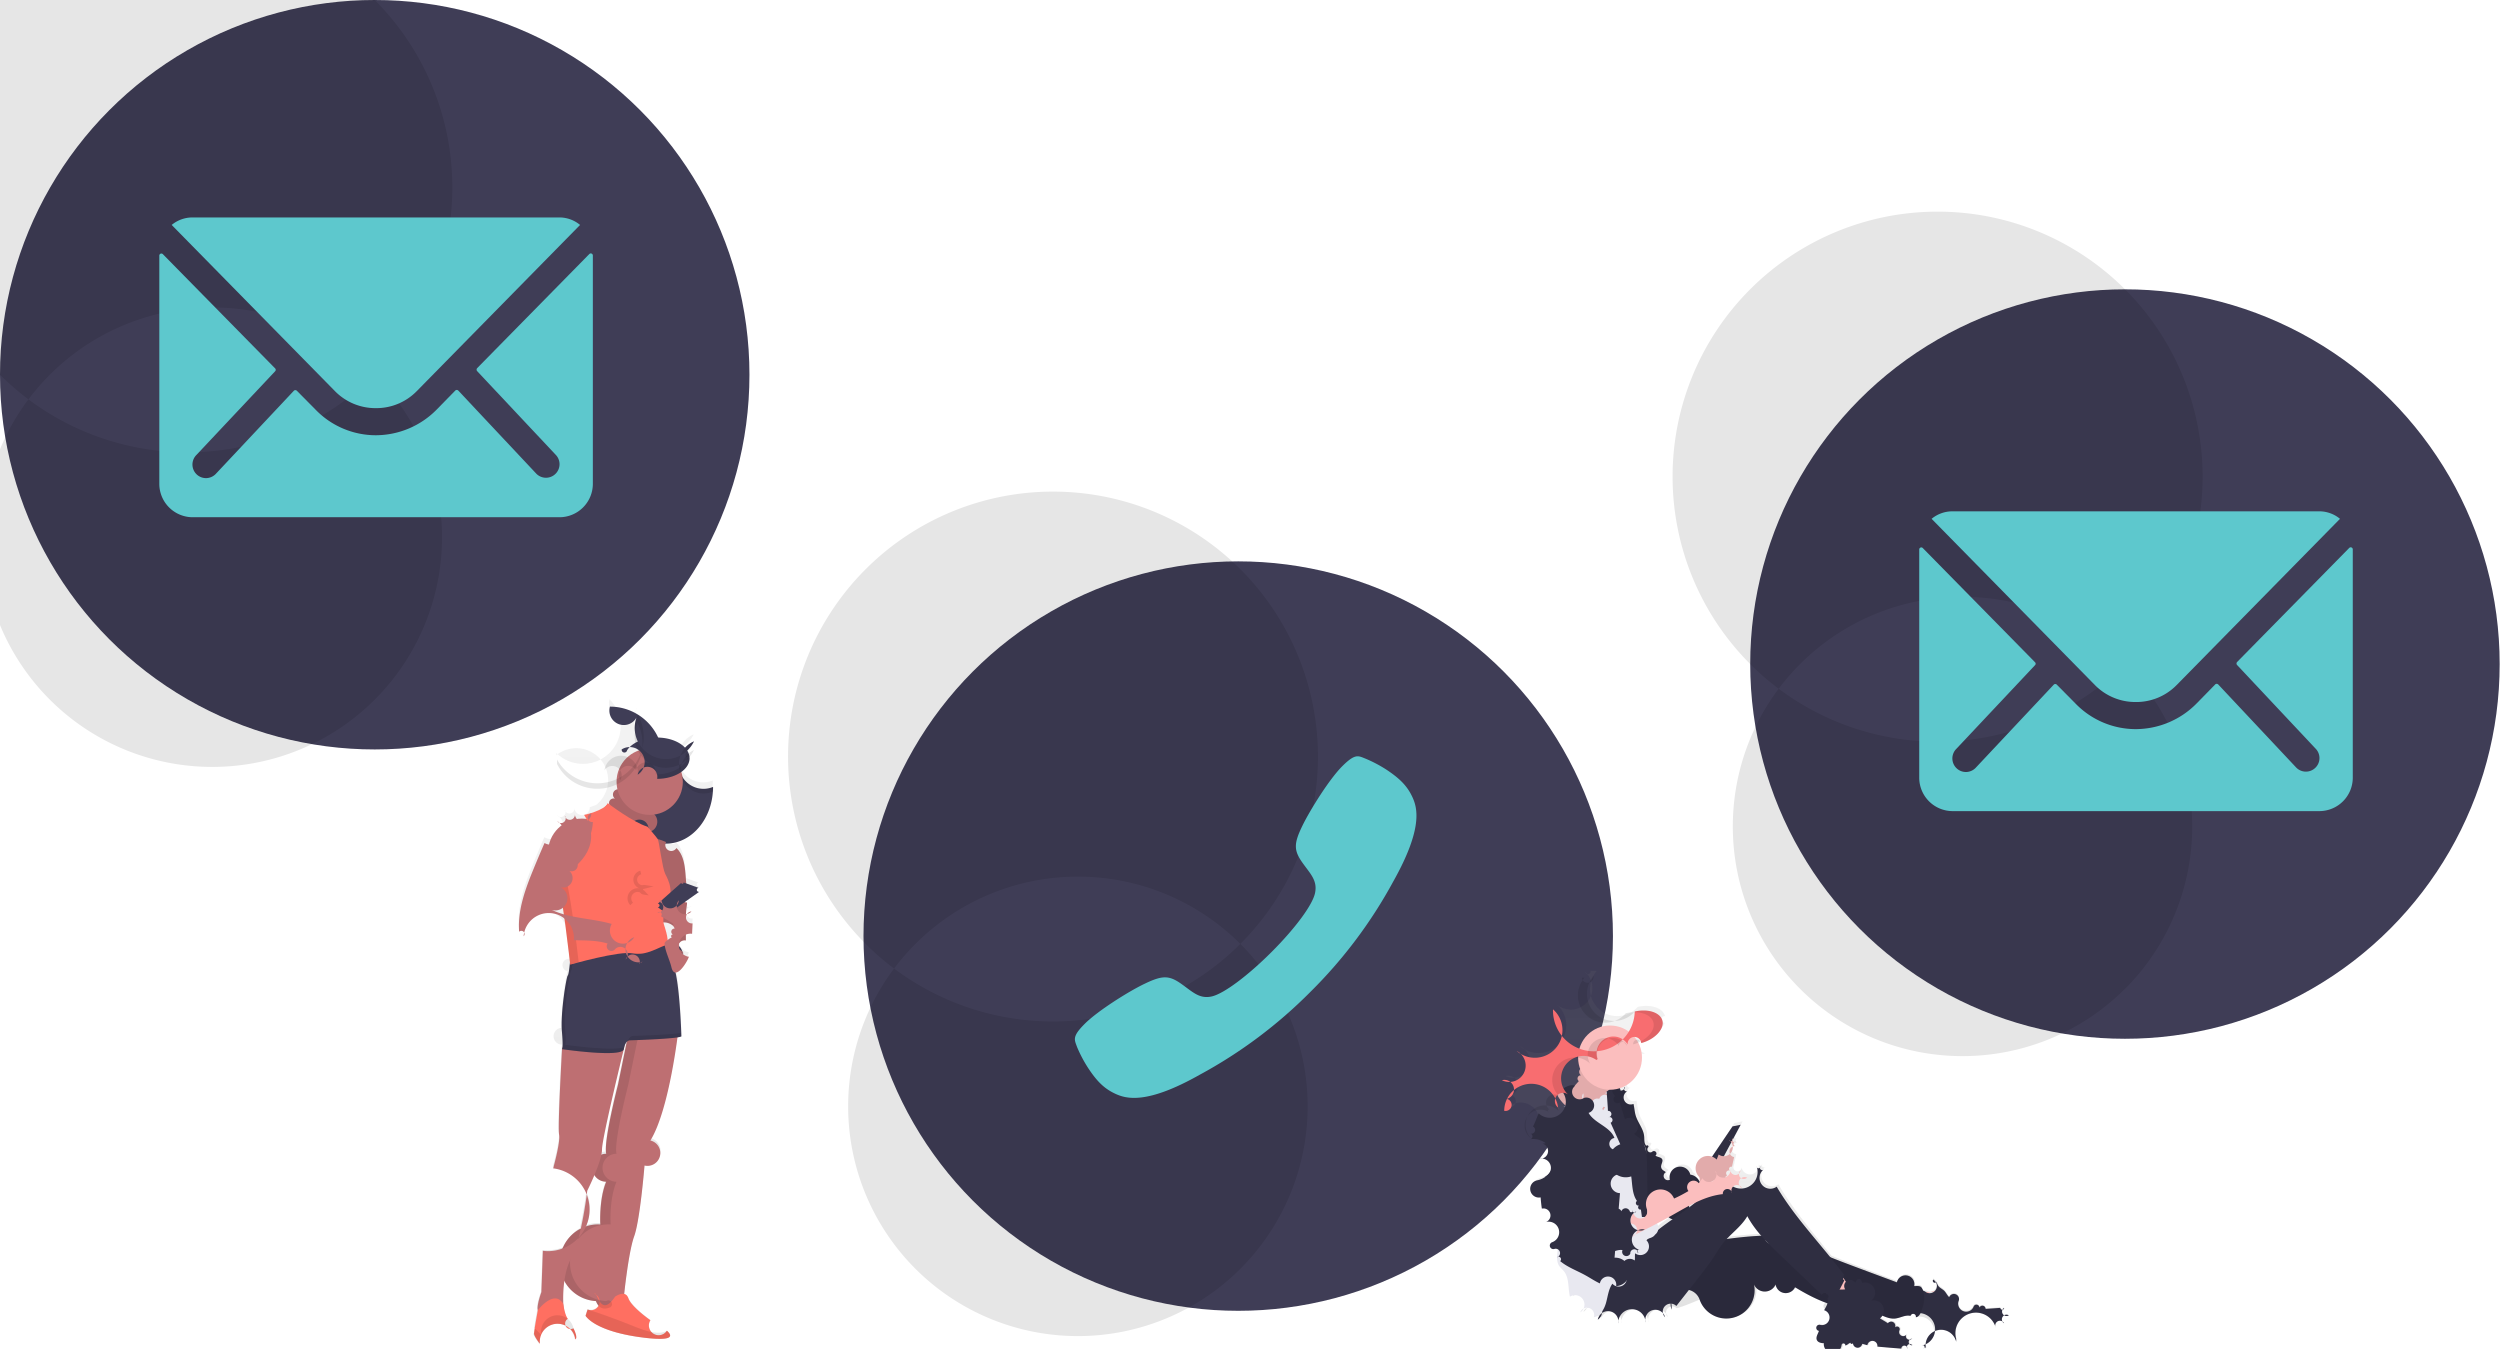 <?xml version="1.0" encoding="UTF-8" standalone="no"?>
<svg
   xmlns:dc="http://purl.org/dc/elements/1.1/"
   xmlns:cc="http://creativecommons.org/ns#"
   xmlns:rdf="http://www.w3.org/1999/02/22-rdf-syntax-ns#"
   xmlns:svg="http://www.w3.org/2000/svg"
   xmlns="http://www.w3.org/2000/svg"
   xmlns:xlink="http://www.w3.org/1999/xlink"
   xmlns:sodipodi="http://sodipodi.sourceforge.net/DTD/sodipodi-0.dtd"
   xmlns:inkscape="http://www.inkscape.org/namespaces/inkscape"
   id="ae37f038-3a9e-4b82-ad68-fc94ba16af2a"
   data-name="Layer 1"
   width="666.89"
   height="359.843"
   viewBox="0 0 666.89 359.843"
   version="1.1"
   sodipodi:docname="contact-us.svg"
   inkscape:version="1.0 (9f2f71dc58, 2020-08-02)">
  <sodipodi:namedview
     pagecolor="#ffffff"
     bordercolor="#666666"
     borderopacity="1"
     objecttolerance="10"
     gridtolerance="10"
     guidetolerance="10"
     inkscape:pageopacity="0"
     inkscape:pageshadow="2"
     inkscape:window-width="1920"
     inkscape:window-height="1018"
     id="namedview1808"
     showgrid="false"
     inkscape:zoom="1.1468978"
     inkscape:cx="289.2803"
     inkscape:cy="70.205269"
     inkscape:window-x="1920"
     inkscape:window-y="27"
     inkscape:window-maximized="1"
     inkscape:current-layer="ae37f038-3a9e-4b82-ad68-fc94ba16af2a"
     fit-margin-top="0"
     fit-margin-left="0"
     fit-margin-right="0"
     fit-margin-bottom="0" />
  <defs
     id="defs1471">
    <linearGradient
       id="eb6c86d6-45fa-49e0-9a60-1b0612516196"
       x1="819.07"
       y1="732.58"
       x2="819.07"
       y2="560.46"
       gradientUnits="userSpaceOnUse">
      <stop
         offset="0"
         stop-color="gray"
         stop-opacity="0.25"
         id="stop1358" />
      <stop
         offset="0.54"
         stop-color="gray"
         stop-opacity="0.12"
         id="stop1360" />
      <stop
         offset="1"
         stop-color="gray"
         stop-opacity="0.1"
         id="stop1362" />
    </linearGradient>
    <pattern
       id="ad310e25-2b04-44c8-bb7b-982389166780"
       data-name="New Pattern 3"
       width="36.88"
       height="49.48"
       patternUnits="userSpaceOnUse"
       viewBox="0 0 36.88 49.48">
      <rect
         width="36.88"
         height="49.48"
         fill="none"
         id="rect1365" />
      <path
         d="M4.33,13.19c4.5,0,4.51-7,0-7s-4.52,7,0,7Z"
         id="path1367" />
      <path
         d="M4.51,17.16c4.51,0,4.52-7,0-7s-4.51,7,0,7Z"
         id="path1369" />
      <path
         d="M4.51,20.94c4.51,0,4.52-7,0-7s-4.51,7,0,7Z"
         id="path1371" />
      <path
         d="M3.38,24.72c4.51,0,4.51-7,0-7s-4.51,7,0,7Z"
         id="path1373" />
      <path
         d="M1.09,28.29l.2.38a3.52,3.52,0,0,0,4.78,1.25,3.58,3.58,0,0,0,1.26-4.79l-.19-.37A3.52,3.52,0,0,0,2.35,23.5a3.59,3.59,0,0,0-1.26,4.79Z"
         id="path1375" />
      <path
         d="M1.49,30.1l.18.57a3.73,3.73,0,0,0,1.61,2.09,3.59,3.59,0,0,0,2.7.35A3.54,3.54,0,0,0,8.42,28.8l-.18-.56a3.68,3.68,0,0,0-1.61-2.1,3.61,3.61,0,0,0-2.69-.35A3.56,3.56,0,0,0,1.49,30.1Z"
         id="path1377" />
      <path
         d="M1.58,33.88v.38a3.54,3.54,0,0,0,3.5,3.5,3.56,3.56,0,0,0,3.5-3.5v-.38a3.54,3.54,0,0,0-3.5-3.5,3.57,3.57,0,0,0-3.5,3.5Z"
         id="path1379" />
      <path
         d="M4.89,42.3c4.51,0,4.51-7,0-7s-4.51,7,0,7Z"
         id="path1381" />
      <path
         d="M1.77,42v.19a3.54,3.54,0,0,0,3.5,3.5,3.56,3.56,0,0,0,3.5-3.5V42a3.54,3.54,0,0,0-3.5-3.5A3.56,3.56,0,0,0,1.77,42Z"
         id="path1383" />
      <path
         d="M6,49.29c4.5,0,4.51-7,0-7s-4.52,7,0,7Z"
         id="path1385" />
      <path
         d="M10,14.14c4.5,0,4.51-7,0-7s-4.52,7,0,7Z"
         id="path1387" />
      <path
         d="M6.59,20.94c4.51,0,4.52-7,0-7s-4.51,7,0,7Z"
         id="path1389" />
      <path
         d="M8.48,27c4.51,0,4.51-7,0-7s-4.51,7,0,7Z"
         id="path1391" />
      <path
         d="M8.48,29.26c4.51,0,4.51-7,0-7s-4.51,7,0,7Z"
         id="path1393" />
      <path
         d="M14.91,33.79c4.5,0,4.51-7,0-7s-4.51,7,0,7Z"
         id="path1395" />
      <path
         d="M9.81,38.52c4.5,0,4.51-7,0-7s-4.52,7,0,7Z"
         id="path1397" />
      <path
         d="M10.56,45.13c4.51,0,4.51-7,0-7s-4.51,7,0,7Z"
         id="path1399" />
      <path
         d="M10.56,49.48c4.51,0,4.51-7,0-7s-4.51,7,0,7Z"
         id="path1401" />
      <path
         d="M12.83,18.12c2.57,0,2.58-4,0-4s-2.58,4,0,4Z"
         id="path1403" />
      <path
         d="M13,20.39c2.57,0,2.58-4,0-4s-2.58,4,0,4Z"
         id="path1405" />
      <path
         d="M13.1,21v.19a2,2,0,0,0,4,0V21a2,2,0,0,0-4,0Z"
         id="path1407" />
      <path
         d="M15.1,25.87c2.57,0,2.58-4,0-4s-2.58,4,0,4Z"
         id="path1409" />
      <path
         d="M16.61,11.07a1,1,0,0,0,0-2,1,1,0,0,0,0,2Z"
         id="path1411" />
      <path
         d="M21.71,16.55a1,1,0,0,0,0-2,1,1,0,0,0,0,2Z"
         id="path1413" />
      <path
         d="M16.85,8.94V8.56a1,1,0,0,0-2,0v.38a1,1,0,0,0,2,0Z"
         id="path1415" />
      <path
         d="M16.48,4.78V4.59a1,1,0,0,0-2,0v.19a1,1,0,0,0,2,0Z"
         id="path1417" />
      <path
         d="M15.48,2a1,1,0,0,0,0-2,1,1,0,0,0,0,2Z"
         id="path1419" />
      <path
         d="M10.56,2a1,1,0,0,0,0-2,1,1,0,0,0,0,2Z"
         id="path1421" />
      <path
         d="M10.37,4.65a1,1,0,0,0,0-2,1,1,0,0,0,0,2Z"
         id="path1423" />
      <path
         d="M7.35,6.16a1,1,0,0,0,0-2,1,1,0,0,0,0,2Z"
         id="path1425" />
      <path
         d="M11.88,7.1h.38a1,1,0,0,0,0-2h-.38a1,1,0,0,0,0,2Z"
         id="path1427" />
      <path
         d="M13.28,11l.57,1.32a1,1,0,0,0,1.37.36,1,1,0,0,0,.36-1.37L15,10a1,1,0,0,0-1.37-.36A1,1,0,0,0,13.28,11Z"
         id="path1429" />
      <path
         d="M18.44,19.33v.19a1,1,0,0,0,2,0v-.19a1,1,0,0,0-2,0Z"
         id="path1431" />
      <path
         d="M20.68,24.93l.19.38c.57,1.15,2.3.14,1.72-1l-.19-.38c-.57-1.15-2.3-.14-1.72,1Z"
         id="path1433" />
      <path
         d="M22.13,29.38a2.48,2.48,0,0,0-.84,1.86,1,1,0,0,0,2,0,.56.56,0,0,1,.25-.44,1,1,0,0,0,0-1.42,1,1,0,0,0-1.41,0Z"
         id="path1435" />
      <path
         d="M20.32,33.41l-.54,1.71c-.38,1.23,1.55,1.76,1.93.53l.54-1.71c.38-1.23-1.55-1.76-1.93-.53Z"
         id="path1437" />
      <path
         d="M19.44,37h-.19a1,1,0,0,0,0,2h.19a1,1,0,0,0,0-2Z"
         id="path1439" />
      <path
         d="M17.64,41.5l-.19.38c-.58,1.15,1.15,2.16,1.72,1l.19-.38c.58-1.15-1.15-2.16-1.72-1Z"
         id="path1441" />
      <path
         d="M15.8,47.87v.56a1,1,0,0,0,2,0v-.56a1,1,0,0,0-2,0Z"
         id="path1443" />
      <path
         d="M14.34,49.43a1,1,0,0,0,0-2,1,1,0,0,0,0,2Z"
         id="path1445" />
      <path
         d="M14.34,41.31a1,1,0,0,0,0-2,1,1,0,0,0,0,2Z"
         id="path1447" />
      <path
         d="M17.13,36.47a2,2,0,0,0,1-1.64,1,1,0,0,0-2,0c0-.13.19-.2,0-.08-1.15.58-.14,2.3,1,1.72Z"
         id="path1449" />
      <path
         d="M17.37,31.29a1,1,0,0,0,0-2,1,1,0,0,0,0,2Z"
         id="path1451" />
      <path
         d="M18.12,28.46a1,1,0,0,0,0-2,1,1,0,0,0,0,2Z"
         id="path1453" />
      <path
         d="M19,24.94l.19-.38c.58-1.15-1.15-2.16-1.72-1l-.19.38c-.58,1.15,1.15,2.16,1.72,1Z"
         id="path1455" />
      <path
         d="M17.93,16a1,1,0,0,0,0-2,1,1,0,0,0,0,2Z"
         id="path1457" />
      <path
         d="M24.64,16.05l.57.94a1,1,0,0,0,1.72-1L26.37,15a1,1,0,0,0-1.73,1Z"
         id="path1459" />
      <path
         d="M34.88,29.72v.19a1,1,0,0,0,2,0v-.19a1,1,0,0,0-2,0Z"
         id="path1461" />
      <path
         d="M24,39.23a1,1,0,0,0,0-2,1,1,0,0,0,0,2Z"
         id="path1463" />
      <path
         d="M22.85,29a1,1,0,0,0,0-2,1,1,0,0,0,0,2Z"
         id="path1465" />
      <path
         d="M18.24,21.9l.57-.56c.93-.89-.48-2.3-1.41-1.41l-.58.56c-.93.89.49,2.3,1.42,1.41Z"
         id="path1467" />
    </pattern>
    <linearGradient
       id="a964f849-fa65-4178-8cc4-fb8fb10b3617"
       x1="462.91"
       y1="660.68"
       x2="462.91"
       y2="559.69"
       xlink:href="#eb6c86d6-45fa-49e0-9a60-1b0612516196"
       gradientTransform="matrix(-1,0,0,1,931.69,-300.85)" />
    <linearGradient
       inkscape:collect="always"
       xlink:href="#eb6c86d6-45fa-49e0-9a60-1b0612516196"
       id="linearGradient1830"
       gradientUnits="userSpaceOnUse"
       x1="819.07"
       y1="732.58"
       x2="819.07"
       y2="560.46"
       gradientTransform="matrix(-1,0,0,1,983.34,-373.924)" />
  </defs>
  <title
     id="title1473">contact us</title>
  <circle
     cx="-99.96"
     cy="99.96"
     r="99.96"
     fill="#3f3d56"
     id="circle1633"
     transform="scale(-1,1)" />
  <path
     d="M 99.96,0.01 A -100,100 0 1 1 0.01,99.96 -100,100 0 0 1 99.96,0.01 Z m 0,186.62 a -86.67,86.67 0 1 0 -86.67,-86.67 -86.67,86.67 0 0 0 86.67,86.67 z"
     opacity="0.1"
     id="path1637" />
  <circle
     cx="-330.303"
     cy="249.706"
     r="99.96"
     fill="#3f3d56"
     id="circle1639"
     transform="scale(-1,1)" />
  <path
     d="m 330.87,151.84 a -100,100 0 1 1 -99.95,99.95 -100,100 0 0 1 99.95,-99.95 z m 0,186.62 a -86.67,86.67 0 1 0 -86.67,-86.67 -86.67,86.67 0 0 0 86.67,86.67 z"
     opacity="0.1"
     id="path1645" />
  <circle
     cx="-566.84"
     cy="177.14"
     r="99.96"
     fill="#3f3d56"
     id="circle1647"
     transform="scale(-1,1)" />
  <path
     d="m 566.84,77.15 a -100,100 0 1 1 -99.95,100 -100,100 0 0 1 99.95,-100 z m 0,186.62 a -86.67,86.67 0 1 0 -86.67,-86.62 -86.67,86.67 0 0 0 86.67,86.66 z"
     opacity="0.1"
     id="path1651" />
  <path
     d="m 142.41,229.956 q 1.36,-3.32 2.79,-6.62 a -19.65,19.65 0 0 1 3.41,-5.89 -6.24,6.24 0 0 1 2,-1.5 -8.53,8.53 0 0 1 2.61,-0.52 -20.83,20.83 0 0 1 4.1,-0.11 c 0.53,-0.16 1.13,-0.37 1.72,-0.61 a -14.28,14.28 0 0 1 -10.64,-13.25 c 0,-0.2 0,-0.41 0,-0.61 a -14.25,14.25 0 0 1 14.19,-14.31 -14,14 0 0 1 7.45,2.13 -13.37,13.37 0 0 1 15,7.23 -16.53,16.53 0 0 1 5.1,12.3 c 0,0.21 0,0.43 0,0.63 -0.26,7.77 -5.28,14 -11.62,14.63 a -6.66,6.66 0 0 1 1.84,1.23 c 1.94,1.87 2.26,4.84 2.47,7.54 l 0.15,2 3.36,1.2 a -0.62,0.62 0 0 1 0.15,1.09 l -3.21,2.29 c 0,0.19 0,0.38 0,0.57 0,0.19 0,0.43 -0.06,0.65 a -4.59,4.59 0 0 1 1.24,1.77 -8.18,8.18 0 0 1 0.29,3.24 l -0.12,2.79 a -21.91,21.91 0 0 1 -0.85,6.21 c -0.42,1.24 -2.24,4.23 -3.55,4.25 1.21,5.5 1.53,17.1 1.53,17.1 0.15,0.15 -0.27,0.29 -1,0.41 -0.72,5.52 -3.07,21 -7.24,27.81 a -58.64,58.64 0 0 0 -1.57,6.76 c 0,0 -1.19,14.71 -2.76,19.08 -1.34,3.72 -2.4,12.9 -2.69,15.56 a -1.53,1.53 0 0 1 1.11,1.14 c 0.79,2.38 5.91,6 5.91,6 a -24.76,24.76 0 0 1 4.42,2.83 c 1.61,1.45 1.55,2.76 -5.6,1.94 -13.8,-1.59 -16.16,-6 -16.16,-6 0,0 0.22,-0.74 0.55,-1.7 a -18.46,18.46 0 0 1 1.81,-4.27 c 0.2,-0.19 0.4,0.13 0.64,0.63 a -85.63,85.63 0 0 0 0.94,-19.31 c 0,0 -0.39,-6.76 1.58,-11.53 a -21.83,21.83 0 0 0 0,-7.55 c -0.79,-3.18 3.15,-18.69 3.15,-18.69 l 2.26,-11.42 a -3.28,3.28 0 0 0 -0.63,1.33 l -0.06,0.23 -0.06,0.33 a -0.62,0.62 0 0 1 -0.16,0.31 c -1.54,6.4 -5.76,24.13 -5.76,26.73 0,3.18 -3.94,11.13 -3.94,11.13 0,0 -1.57,13.12 -4.33,18.28 -2.1,3.93 -2.15,9.69 -2.05,12.23 v 0 c 0,0 0.47,3.27 1.26,4.06 a -9.66,9.66 0 0 1 1.49,2.59 l 0.09,0.19 c 0,0 1.18,2.39 0.39,2.79 a -19.37,19.37 0 0 1 -9.46,1.19 c 0,0 -1.58,-2 -1.58,-2.78 a -12.52,12.52 0 0 1 0.18,-1.42 c 0.29,-1.88 0.83,-4.84 0.84,-4.87 -0.33,-1.28 1,-4.84 1,-4.84 l 0.4,-11.13 a -51.38,51.38 0 0 1 2.76,-22.27 c 0,0 2,-7.15 1.57,-9.14 -0.43,-1.99 0.79,-23.06 0.79,-23.06 l 0.12,-0.3 a -22.78,22.78 0 0 0 -0.12,-4.47 c -0.39,-4.77 1.18,-14.71 1.58,-15.1 a -13.1,13.1 0 0 0 0.56,-3.29 c -0.09,-0.83 -0.36,-3.26 -0.73,-6.28 a -112.91,112.91 0 0 1 -11.62,-1 -1.45,1.45 0 0 1 -1,-0.4 -1.4,1.4 0 0 1 -0.23,-0.81 c -0.46,-5.99 1.73,-11.81 4,-17.35 z m 7.93,12.61 c -0.41,-2.85 -0.85,-5.61 -1.29,-7.66 l -0.06,0.18 a -55.65,55.65 0 0 0 -1.9,6.3 -21.43,21.43 0 0 0 3.25,1.18 z"
     fill="url(#eb6c86d6-45fa-49e0-9a60-1b0612516196)"
     id="path1653"
     style="fill:url(#linearGradient1830)" />
  <path
     d="m 180.97,274.756 c 0,0 -2.36,21.23 -7.47,29.48 a -57.21,57.21 0 0 0 -1.57,6.68 c 0,0 -1.18,14.54 -2.75,18.86 -1.57,4.32 -2.75,16.12 -2.75,16.12 0,0 -5.5,6.28 -7.47,1.18 a -82.82,82.82 0 0 0 1.18,-20.44 c 0,0 -0.39,-6.68 1.57,-11.4 a -21.32,21.32 0 0 0 0,-7.46 c -0.78,-3.15 3.15,-18.47 3.15,-18.47 l 3.14,-15.33 z"
     fill="#be6f72"
     id="path1655" />
  <path
     d="m 156.21,351.006 c 0,0 2.36,4.32 16.11,5.89 7.14,0.81 7.19,-0.48 5.58,-1.92 a -24.9,24.9 0 0 0 -4.4,-2.8 c 0,0 -5.11,-3.53 -5.89,-5.89 -0.78,-2.36 -3.54,-0.39 -3.54,-0.39 -3.93,5.89 -4.72,-1.58 -5.5,-0.79 a -17.73,17.73 0 0 0 -1.81,4.21 c -0.33,0.95 -0.55,1.69 -0.55,1.69 z"
     fill="#ff6f61"
     id="path1657" />
  <path
     d="m 156.21,351.006 c 0,0 2.36,4.32 16.11,5.89 7.14,0.81 7.19,-0.48 5.58,-1.92 -1.12,0.71 -3.38,1 -7.93,-0.83 -6.55,-2.68 -11.3,-4.23 -13.21,-4.83 -0.33,0.95 -0.55,1.69 -0.55,1.69 z"
     opacity="0.1"
     id="path1659" />
  <path
     d="m 160.14,326.636 c 0,0 -0.39,-6.68 1.57,-11.4 a -21.32,21.32 0 0 0 0,-7.46 c -0.78,-3.15 3.15,-18.47 3.15,-18.47 l 3.14,-15.33 2.72,0.16 -3.11,15.17 c 0,0 -3.93,15.32 -3.15,18.47 a -21.32,21.32 0 0 1 0,7.46 c -2,4.72 -1.57,11.4 -1.57,11.4 a -82.82,82.82 0 0 1 -1.18,20.44 -3.44,3.44 0 0 0 1.14,1.62 c -1.46,0.66 -3,0.63 -3.89,-1.62 a -82.82,82.82 0 0 0 1.18,-20.44 z"
     opacity="0.1"
     id="path1661" />
  <path
     d="m 162.7,188.496 a -14,14 0 0 1 7.42,2.11 -13.35,13.35 0 0 1 15,7.15 -16.28,16.28 0 0 1 5.09,12.16 c 0,8.36 -5.63,15.13 -12.57,15.13 -5,0 -9.38,-3.56 -11.39,-8.71 a -13.8,13.8 0 0 1 -3.54,0.46 -14.15,14.15 0 0 1 0,-28.3 z"
     fill="#3f3d56"
     id="path1663" />
  <path
     d="m 151.1,276.726 -1.18,3.14 c 0,0 -1.18,20.83 -0.78,22.8 0.4,1.97 -1.58,9 -1.58,9 a -50.31,50.31 0 0 0 -2.75,22 l -0.39,11 c 0,0 -1.57,4.32 -0.79,5.11 0.78,0.79 6.71,-0.7 6.71,-0.7 0,0 -0.79,-8.25 2,-13.36 2.79,-5.11 4.32,-18.08 4.32,-18.08 0,0 3.93,-7.86 3.93,-11 0,-3.14 6.29,-28.69 6.29,-28.69 z"
     fill="#be6f72"
     id="path1665" />
  <path
     d="m 181.76,276.336 c 0,0 -0.4,-14.15 -2,-18.47 a -29.33,29.33 0 0 1 -1.75,-6.27 c 0,0 -23.79,4.3 -25.76,2.73 0,0 -0.39,5.5 -0.79,5.89 -0.4,0.39 -2,10.22 -1.57,14.94 0.43,4.72 0,4.71 0,4.71 0,0 16.12,2.36 16.51,0 0.39,-2.36 1.57,-2.35 1.57,-2.35 0,0 14.57,-0.44 13.79,-1.18 z"
     fill="#3f3d56"
     id="path1667" />
  <g
     opacity="0.1"
     id="g1677"
     transform="matrix(-1,0,0,1,931.34,-211.294)">
    <path
       d="m 814.55,650.26 c 0,0 -9.94,-0.27 -12.94,-0.81 0,0.51 0,0.81 0,0.81 -0.78,0.78 13.76,1.18 13.76,1.18 a 1,1 0 0 1 0.54,0.22 c -0.53,-1.4 -1.36,-1.4 -1.36,-1.4 z"
       transform="translate(-52,-162.63)"
       id="path1669" />
    <path
       d="m 831.85,634.14 c -0.4,-0.39 -0.79,-5.89 -0.79,-5.89 a 1.69,1.69 0 0 1 -0.67,0.24 c 0.14,1.66 0.41,4.21 0.67,4.47 0.26,0.26 2,10.22 1.57,14.94 -0.43,4.72 0,4.71 0,4.71 0,0 -12.75,1.87 -15.84,0.62 0,0.17 0.09,0.36 0.12,0.56 0.39,2.36 16.51,0 16.51,0 0,0 -0.4,0 0,-4.71 0.4,-4.71 -1.18,-14.54 -1.57,-14.94 z"
       transform="translate(-52,-162.63)"
       id="path1671" />
    <path
       d="m 814.55,650.26 c 0,0 -9.94,-0.27 -12.94,-0.81 0,0.51 0,0.81 0,0.81 -0.78,0.78 13.76,1.18 13.76,1.18 a 1,1 0 0 1 0.54,0.22 c -0.53,-1.4 -1.36,-1.4 -1.36,-1.4 z"
       transform="translate(-52,-162.63)"
       fill="url(#ad310e25-2b04-44c8-bb7b-982389166780)"
       id="path1673" />
    <path
       d="m 831.85,634.14 c -0.4,-0.39 -0.79,-5.89 -0.79,-5.89 a 1.69,1.69 0 0 1 -0.67,0.24 c 0.14,1.66 0.41,4.21 0.67,4.47 0.26,0.26 2,10.22 1.57,14.94 -0.43,4.72 0,4.71 0,4.71 0,0 -12.75,1.87 -15.84,0.62 0,0.17 0.09,0.36 0.12,0.56 0.39,2.36 16.51,0 16.51,0 0,0 -0.4,0 0,-4.71 0.4,-4.71 -1.18,-14.54 -1.57,-14.94 z"
       transform="translate(-52,-162.63)"
       fill="url(#ad310e25-2b04-44c8-bb7b-982389166780)"
       id="path1675" />
  </g>
  <path
     d="m 164.44,213.256 a -5.21,5.21 0 0 1 -1.5,1.94 -3.36,3.36 0 0 1 -1.41,0.61 c 0.88,0.51 1.84,0.89 2.72,1.4 a -48.36,48.36 0 0 1 4,3 -8.14,8.14 0 0 0 4.59,1.78 -5.62,5.62 0 0 1 -0.64,-5.59 -5.22,5.22 0 0 0 0.7,-1.94 c 0,-1.13 -1,-2 -1.93,-2.6 -0.75,-0.51 -1.52,-1 -2.3,-1.49 -0.61,-0.38 -1.53,-1.18 -2.3,-1.15 -0.77,0.03 -0.86,0.71 -1,1.41 a -11.09,11.09 0 0 1 -0.93,2.63 z"
     fill="#be6f72"
     id="path1679" />
  <path
     d="m 164.44,213.256 a -5.21,5.21 0 0 1 -1.5,1.94 -3.36,3.36 0 0 1 -1.41,0.61 c 0.88,0.51 1.84,0.89 2.72,1.4 a -48.36,48.36 0 0 1 4,3 -8.14,8.14 0 0 0 4.59,1.78 -5.62,5.62 0 0 1 -0.64,-5.59 -5.22,5.22 0 0 0 0.7,-1.94 c 0,-1.13 -1,-2 -1.93,-2.6 -0.75,-0.51 -1.52,-1 -2.3,-1.49 -0.61,-0.38 -1.53,-1.18 -2.3,-1.15 -0.77,0.03 -0.86,0.71 -1,1.41 a -11.09,11.09 0 0 1 -0.93,2.63 z"
     opacity="0.1"
     id="path1681" />
  <circle
     cx="-155.23"
     cy="227.406"
     r="9.04"
     fill="#be6f72"
     id="circle1683"
     transform="scale(-1,1)" />
  <path
     d="m 142.46,355.716 c 0,0.79 1.57,2.75 1.57,2.75 a -19.46,19.46 0 0 0 9.43,-1.18 c 0.79,-0.39 -0.39,-2.75 -0.39,-2.75 l -0.09,-0.19 a -9.54,9.54 0 0 0 -1.49,-2.56 c -0.78,-0.78 -1.25,-4 -1.25,-4 -2.44,-4 -6.77,1.73 -6.77,1.73 0,0 -0.55,3 -0.84,4.82 -0.1,0.65 -0.17,1.18 -0.17,1.38 z"
     fill="#ff6f61"
     id="path1685" />
  <path
     d="m 142.46,355.716 c 0,0.79 1.57,2.75 1.57,2.75 a -19.46,19.46 0 0 0 9.43,-1.18 c 0.79,-0.39 -0.39,-2.75 -0.39,-2.75 l -0.09,-0.19 a -19,19 0 0 1 -8.56,1.76 l -1.79,-1.79 c -0.1,0.67 -0.17,1.2 -0.17,1.4 z"
     opacity="0.1"
     id="path1687" />
  <circle
     cx="-173.31"
     cy="208.536"
     r="8.84"
     fill="#be6f72"
     id="circle1689"
     transform="scale(-1,1)" />
  <path
     d="m 180.44,226.216 c 1.94,1.85 2.26,4.78 2.46,7.45 l 0.3,3.91 a -19.72,19.72 0 0 1 0.07,3.17 c 0,0.65 -0.16,1.31 -0.22,2 -0.06,0.69 -0.08,1.56 -0.09,2.35 v 5.78 a -6.82,6.82 0 0 1 -0.64,3.47 -2.36,2.36 0 0 1 -3,1.08 -3.42,3.42 0 0 1 -1.24,-1.92 -29.85,29.85 0 0 1 -2,-7.32 c -0.08,-0.87 -0.09,-1.74 -0.17,-2.61 -0.08,-0.87 -0.23,-1.78 -0.36,-2.66 -0.56,-3.68 -0.81,-7.4 -1.06,-11.11 -0.07,-1.1 -1.06,-5.43 0.38,-5.91 0.7,-0.23 2.15,0.49 2.82,0.73 a -7.94,7.94 0 0 1 2.75,1.59 z"
     fill="#be6f72"
     id="path1691" />
  <path
     d="m 180.44,226.216 c 1.94,1.85 2.26,4.78 2.46,7.45 l 0.3,3.91 a -19.72,19.72 0 0 1 0.07,3.17 c 0,0.65 -0.16,1.31 -0.22,2 -0.06,0.69 -0.08,1.56 -0.09,2.35 v 5.78 a -6.82,6.82 0 0 1 -0.64,3.47 -2.36,2.36 0 0 1 -3,1.08 -3.42,3.42 0 0 1 -1.24,-1.92 -29.85,29.85 0 0 1 -2,-7.32 c -0.08,-0.87 -0.09,-1.74 -0.17,-2.61 -0.08,-0.87 -0.23,-1.78 -0.36,-2.66 -0.56,-3.68 -0.81,-7.4 -1.06,-11.11 -0.07,-1.1 -1.06,-5.43 0.38,-5.91 0.7,-0.23 2.15,0.49 2.82,0.73 a -7.94,7.94 0 0 1 2.75,1.59 z"
     opacity="0.1"
     id="path1693" />
  <path
     d="m 162.11,214.236 c 0,0 6.68,5.11 10.61,6.29 0,0 2.33,2.66 2.73,3.3 0.4,0.64 1.2,7.7 2,9.28 0.8,1.58 2.75,5.11 0,8.64 0,0 -0.78,3.54 -0.39,4.72 0.39,1.18 1.82,5.5 0.52,5.7 -1.3,0.2 -5.24,2.94 -8.77,2.16 -3.53,-0.78 -16.71,3 -16.71,3 0,0 -2.18,-20.25 -3.76,-23.83 l 3.54,-1.18 c 0,0 9.82,-5.89 3.93,-14.93 0.01,0 5.53,-1.18 6.3,-3.15 z"
     fill="#ff6f61"
     id="path1695" />
  <path
     d="m 186.5,237.906 -8.12,5.75 a -0.6,0.6 0 0 1 -0.71,0 l -2.2,-1.65 a -0.62,0.62 0 0 1 0,-0.94 l 6.25,-5.55 a -0.6,0.6 0 0 1 0.61,-0.12 l 4.01,1.44 a -0.61,0.61 0 0 1 0.16,1.07 z"
     fill="#3f3d56"
     id="path1697" />
  <path
     d="m 183.77,255.226 a -21.76,21.76 0 0 0 0.85,-6.13 l 0.12,-2.77 a -8,8 0 0 0 -0.29,-3.2 -5.23,5.23 0 0 0 -3.37,-2.95 -11.64,11.64 0 0 0 -4.59,-0.33 -1.18,1.18 0 0 0 -0.59,0.16 -1.1,1.1 0 0 0 -0.32,0.54 -3.62,3.62 0 0 0 -0.18,2.89 -3,3 0 0 0 0.92,0.95 c 1.09,0.78 2.36,1.3 3.39,2.15 a -1.23,1.23 0 0 1 0.46,0.58 -1.35,1.35 0 0 1 0,0.63 -10.08,10.08 0 0 1 -0.52,1.61 -1.59,1.59 0 0 1 -0.45,0.68 c -0.19,0.16 -0.44,0.22 -0.64,0.37 -0.43,0.35 -1.33,0.81 -1.28,1.36 0.15,2 1.35,4.24 1.82,6.22 0.9,3.87 4.09,-1.07 4.67,-2.76 z"
     fill="#be6f72"
     id="path1699" />
  <g
     opacity="0.1"
     id="g1705"
     transform="matrix(-1,0,0,1,931.34,-211.294)">
    <path
       d="m 812.2,628.25 h -0.22 a 6.73,6.73 0 0 0 2.57,0 h 0.25 a 9,9 0 0 0 -2.6,0 z"
       transform="translate(-52,-162.63)"
       id="path1701" />
    <path
       d="m 832.83,606.83 c -1.41,3.17 -3.49,20.34 -3.86,23.75 1.38,0.36 2.29,0.62 2.29,0.62 0,0 2.16,-20.2 3.74,-23.78 z"
       transform="translate(-52,-162.63)"
       id="path1703" />
  </g>
  <path
     d="m 154.92,227.686 a -3,3 0 0 1 -1.29,1.95 -17.31,17.31 0 0 0 -2.29,2.32 -16.43,16.43 0 0 0 -2.27,4.55 -55.75,55.75 0 0 0 -1.89,6.22 c 5,2.32 10.68,2.21 16,3.74 a -12.77,12.77 0 0 1 6,3.55 -8.27,8.27 0 0 1 2.21,6.51 -0.85,0.85 0 0 1 -0.12,0.39 -0.84,0.84 0 0 1 -0.7,0.28 -6,6 0 0 1 -3.67,-1.26 -17.46,17.46 0 0 1 -2.81,-2.76 -4.52,4.52 0 0 0 -2,-1.48 c -2.89,-0.88 -6,-0.83 -9,-0.88 a -113.42,113.42 0 0 1 -13.41,-1.06 -1.08,1.08 0 0 1 -1.2,-1.2 c -0.44,-5.9 1.75,-11.66 4,-17.13 q 1.35,-3.29 2.78,-6.55 a -19.4,19.4 0 0 1 3.4,-5.82 -6,6 0 0 1 2,-1.48 -8.46,8.46 0 0 1 2.68,-0.5 -19,19 0 0 1 4.39,-0.08 -9.36,9.36 0 0 1 0.42,2.27 c -0.08,2.7 -1.26,5.23 -2.42,7.67 -0.15,0.37 -0.58,0.39 -0.81,0.75 z"
     fill="#be6f72"
     id="path1707" />
  <path
     d="m 170.93,232.746 a -7.33,7.33 0 0 1 1,3.82 -5.14,5.14 0 0 1 -0.25,1.56 -5.06,5.06 0 0 1 -3.19,3"
     fill="none"
     stroke="#000000"
     stroke-miterlimit="10"
     opacity="0.1"
     id="path1709" />
  <path
     d="m 165.84,199.896 a -4.59,4.59 0 0 1 1.45,0.23 c 1.31,-2 4.39,-3.38 8,-3.38 4.78,0 8.65,2.47 8.65,5.51 0,3.04 -3.87,5.5 -8.65,5.5 a -12.17,12.17 0 0 1 -5.19,-1.1 -4.71,4.71 0 1 1 -4.24,-6.76 z"
     fill="#3f3d56"
     id="path1711" />
  <path
     d="m 165.45,208.146 a -4.7,4.7 0 0 0 4.24,-2.67 -12.17,12.17 0 0 0 5.19,1.1 c 4.77,0 8.64,-2.46 8.64,-5.5 a -3.31,3.31 0 0 0 0,-0.55 -3.73,3.73 0 0 1 0.44,1.73 c 0,3 -3.87,5.5 -8.65,5.5 a -12.17,12.17 0 0 1 -5.19,-1.1 -4.71,4.71 0 0 1 -8.87,-1.17 -4.69,4.69 0 0 0 4.2,2.66 z"
     opacity="0.1"
     id="path1713" />
  <path
     d="m 185.11,200.076 a -13.35,13.35 0 0 0 -15,-7.15 -14.14,14.14 0 0 0 -21.52,10.86 c 0,-0.39 0,-0.78 0,-1.18 a -14.14,14.14 0 0 1 21.57,-12 -13.35,13.35 0 0 1 15,7.15 -16.28,16.28 0 0 1 5.09,12.16 c 0,0.4 0,0.79 0,1.18 a -16,16 0 0 0 -5.14,-11.02 z"
     opacity="0.1"
     id="path1715" />
  <path
     d="m 401.69,287.06 a -9.81,9.81 0 0 1 3.91,-7.92 -11.5,11.5 0 0 1 9.61,-11.28 -11.48,11.48 0 0 1 7.65,-8.55 v 0 a -9.76,9.76 0 0 1 1.42,-0.33 h 0.14 0.25 0.2 0.22 0.27 0.61 a -11.26,11.26 0 0 1 10.88,9.62 c 3.51,-0.81 6.72,0.24 7.31,2.46 a -3,3 0 0 1 -0.1,1.78 c -0.6,1.72 -2.55,3.37 -5.16,4.18 l -0.34,0.1 -0.51,0.13 h -0.11 v 0 a -8.84,8.84 0 0 1 0.84,3.79 -8.74,8.74 0 0 1 -4.71,7.8 l 0.23,0.14 a -3.12,3.12 0 0 1 0.76,1.06 -15.86,15.86 0 0 1 1.47,3.54 c 0.25,1.06 0.29,2.16 0.6,3.21 0.58,1.93 2.06,3.56 2.23,5.57 0.08,0.9 -0.07,2 0.57,2.58 a -3.11,3.11 0 0 0 0.51,0.36 -4.13,4.13 0 0 1 1.11,1.17 -3.88,3.88 0 0 0 0.78,1.12 c 0.58,0.43 1.53,0.39 1.81,1.06 0.28,0.67 -0.45,1.46 -0.28,2.19 0.17,0.73 0.79,0.87 1.24,1.28 a -4.45,4.45 0 0 1 1.07,2 -6.56,6.56 0 0 0 5.4,-1.38 -10.09,10.09 0 0 0 -0.56,2 -8.76,8.76 0 0 1 2.91,-1.46 -9.19,9.19 0 0 0 3.1,-2.3 l -1.66,-0.23 7.33,-11.19 2.17,-0.45 -1.94,3.73 a -1.19,1.19 0 0 1 0.66,0.79 -3.39,3.39 0 0 1 0.07,1.27 -22.73,22.73 0 0 1 -0.5,3 l -0.56,2.62 c -0.05,0.24 -0.11,0.49 -0.18,0.73 a -6.89,6.89 0 0 1 2.17,0.24 -18.88,18.88 0 0 1 4.51,-1.07 -2.5,2.5 0 0 1 1,0 -2.59,2.59 0 0 1 0.95,0.77 -30.76,30.76 0 0 1 3.35,4.72 c 4,6.86 9.21,12.85 14.14,19.05 3.4,1.38 6.83,2.69 10.26,4 l 7.38,2.82 a -11.19,11.19 0 0 0 4.58,1 c 0.7,0 1.57,-0.15 2,0.45 a -4.21,4.21 0 0 1 0.45,1 l 0.76,0.08 v 0 a -8.74,8.74 0 0 1 1.77,-3.26 -1.12,1.12 0 0 1 0.83,0.64 c 0.18,0.33 0.29,0.69 0.5,1 0.39,0.58 1.08,0.86 1.57,1.35 0.49,0.49 0.8,1.25 1.34,1.75 a -5.3,5.3 0 0 0 2.51,1 -15.84,15.84 0 0 1 3.93,1.49 -6.33,6.33 0 0 0 1.45,0.67 -5.45,5.45 0 0 0 1.71,0.06 l 3.9,-0.29 a -3.08,3.08 0 0 1 1.05,0.05 -2,2 0 0 1 1.24,2 -3.15,3.15 0 0 1 -1.24,2.15 -7.94,7.94 0 0 1 -2.22,1.15 -65.15,65.15 0 0 1 -10.4,3.08 v 0.79 a -17.75,17.75 0 0 1 -8,1.9 -1.24,1.24 0 0 1 -0.6,-0.11 -1.32,1.32 0 0 1 -0.5,-0.78 -32.17,32.17 0 0 1 -1.56,-7.66 v 0 a -4,4 0 0 1 -1.41,-0.36 c -1.34,-0.37 -2.68,0.55 -4.07,0.7 -1.71,0.19 -3.29,-0.81 -4.91,-1.42 l -0.7,-0.23 a -7.68,7.68 0 0 0 1.62,1.55 c 0.67,0.48 1.42,0.84 2.07,1.34 a -14.26,14.26 0 0 0 1.76,1.36 -11.05,11.05 0 0 0 1.35,0.52 -8.91,8.91 0 0 1 1.93,1 -3.91,3.91 0 0 1 1.31,1.28 -1.92,1.92 0 0 1 0.11,1.8 -1.9,1.9 0 0 1 -1.29,0.9 -5.29,5.29 0 0 1 -1.59,0 c -2.12,-0.16 -4.23,-0.35 -6.34,-0.54 a -16.92,16.92 0 0 1 -2.65,-0.38 c -0.46,-0.11 -0.92,-0.26 -1.38,-0.39 a -12.31,12.31 0 0 0 -2.41,-0.36 -2,2 0 0 0 -0.7,0.07 c -0.49,0.16 -0.84,0.66 -1.34,0.76 a -2,2 0 0 1 -1,-0.13 -22.3,22.3 0 0 0 -4.69,-0.5 c -0.69,0 -1.5,-0.17 -1.82,-0.81 -0.32,-0.64 0.26,-1.67 0.52,-2.52 a -7.71,7.71 0 0 0 0.22,-1.66 -10.39,10.39 0 0 1 1.16,-3.94 -10.29,10.29 0 0 0 0.87,-1.8 -45.47,45.47 0 0 1 -8.63,-4.38 -15.43,15.43 0 0 0 -4.92,-2.37 -13.38,13.38 0 0 0 -6.18,0.72 -140.61,140.61 0 0 0 -14.17,4.94 c -2.21,0.91 -4.41,1.87 -6.69,2.56 a -10.43,10.43 0 0 1 -2.38,2.31 -11,11 0 0 1 -5.15,1.41 -67.48,67.48 0 0 1 -7.25,0.27 -12.23,12.23 0 0 1 -5.4,-1 -5.55,5.55 0 0 1 -1.13,-0.75 -4.48,4.48 0 0 1 -3.56,-1.31 -8.63,8.63 0 0 1 -2.71,-4.28 c -0.59,-2.28 -0.14,-5 -1.54,-6.82 -0.37,-0.5 -0.86,-0.9 -1.23,-1.4 a -3.94,3.94 0 0 1 -0.64,-2.31 -0.47,0.47 0 0 0 -0.06,-0.09 -8.47,8.47 0 0 1 -0.6,-2.3 -13.14,13.14 0 0 0 -0.65,-1.82 -56.19,56.19 0 0 1 -1.86,-5.39 -31.49,31.49 0 0 1 -0.86,-3.7 c -0.15,-1 -0.24,-2 -0.32,-3 a -18.63,18.63 0 0 0 -0.91,-4.63 -37.68,37.68 0 0 1 -2.1,-11.08 v -0.22 a -7.43,7.43 0 0 1 -6.58,-7.56 -7.89,7.89 0 0 1 0.69,-3.23 -10,10 0 0 1 -1.34,-5.04 z m 35.78,43.47 c -0.11,0.39 -0.24,0.77 -0.37,1.15 0.59,-0.57 1.16,-1.16 1.75,-1.74 -0.23,0.08 -0.47,0.15 -0.69,0.24 a -3.73,3.73 0 0 0 -0.66,0.35 z m 2.83,-1.92 c 3.46,-3 7.46,-5.33 11,-8.24 -1.93,0.95 -3.81,2.06 -5.67,3.12 q -3.31,1.89 -6.71,3.63 a -5.49,5.49 0 0 0 1.41,1.49 z m -1.47,-7.56 -0.17,-0.17 c 0,0.43 0,0.82 0,1.19 l 0.93,-0.32 a -8.28,8.28 0 0 1 -0.73,-0.7 z m 30.43,8.1 a -28.63,28.63 0 0 1 -3.68,-5.25 c -1.37,2.39 -3.6,4.12 -5.49,6.13 3.05,-0.39 6.11,-0.72 9.17,-0.88 z"
     fill="url(#a964f849-fa65-4178-8cc4-fb8fb10b3617)"
     id="path1753"
     style="fill:url(#a964f849-fa65-4178-8cc4-fb8fb10b3617)" />
  <polygon
     points="421.69,450.12 415.35,438.25 417.53,438.69 424.96,449.68 "
     fill="#2f2e41"
     id="polygon1755"
     transform="matrix(-1,0,0,1,879.69,-138.22)" />
  <path
     d="m 517.2,344.61 a -42.78,42.78 0 0 1 -2.18,5.67 -54,54 0 0 1 -7.25,-2.07 -22.86,22.86 0 0 1 1.51,-2 -7.46,7.46 0 0 1 2.05,-1.57 -5.64,5.64 0 0 1 2.49,0 c 1.12,-0.03 2.25,-0.01 3.38,-0.03 z"
     fill="#fbbebe"
     id="path1757" />
  <path
     d="m 511.32,347.54 a -4.52,4.52 0 0 0 2.48,-2.82 -9.08,9.08 0 0 1 1.89,-3.37 -1.08,1.08 0 0 1 0.84,0.63 c 0.18,0.32 0.29,0.68 0.49,1 0.4,0.57 1.1,0.85 1.6,1.33 0.5,0.48 0.8,1.23 1.34,1.72 a -5.32,5.32 0 0 0 2.53,1 -16.41,16.41 0 0 1 4,1.47 -6.9,6.9 0 0 0 1.47,0.66 -5.82,5.82 0 0 0 1.72,0 l 3.94,-0.28 a -3.08,3.08 0 0 1 1,0 -1.91,1.91 0 0 1 1.25,2 -3,3 0 0 1 -1.25,2.12 -8.3,8.3 0 0 1 -2.24,1.14 -65.9,65.9 0 0 1 -10.56,3 v 0.78 a -18.28,18.28 0 0 1 -8.05,1.87 -1.36,1.36 0 0 1 -0.6,-0.1 -1.32,1.32 0 0 1 -0.5,-0.78 -31.2,31.2 0 0 1 -1.65,-8.56 -6.82,6.82 0 0 1 0.17,-2.21 c 0.22,-0.71 -0.52,-0.41 0.16,-0.69"
     fill="#2f2e41"
     id="path1759" />
  <path
     d="m 435.76,332.69 c 11.68,0.7 23.22,-2.72 34.92,-3.08 a -17.05,17.05 0 0 1 4.34,0.27 -21.87,21.87 0 0 1 4.3,1.67 c 6.27,2.92 12.76,5.34 19.24,7.75 l 7.45,2.77 a -11.28,11.28 0 0 0 4.61,1 c 0.71,0 1.58,-0.15 2,0.44 1.21,1.8 0.64,4.43 -0.16,6.45 -0.26,0.65 -0.7,1.36 -1.4,1.43 a -4.07,4.07 0 0 1 -1.42,-0.36 c -1.35,-0.36 -2.7,0.55 -4.1,0.7 -1.72,0.18 -3.32,-0.8 -4.95,-1.4 -2.7,-1 -5.64,-1 -8.48,-1.44 -4.75,-0.79 -9.16,-3 -13.28,-5.51 a -15.5,15.5 0 0 0 -4.95,-2.34 -13.7,13.7 0 0 0 -6.23,0.71 -143,143 0 0 0 -14.29,4.86 -66.61,66.61 0 0 1 -7.46,2.73 -27,27 0 0 1 -16.73,-1 c -1.87,-0.74 -3.9,-2 -4,-4.06 -0.07,-1.15 0.83,-2.16 1.42,-3.15 0.38,-0.63 0.77,-1.26 1.18,-1.87 2,-2.9 4.44,-6.78 7.99,-6.57 z"
     fill="#2f2e41"
     id="path1761" />
  <path
     d="m 435.76,332.69 c 11.68,0.7 23.22,-2.72 34.92,-3.08 a -17.05,17.05 0 0 1 4.34,0.27 -21.87,21.87 0 0 1 4.3,1.67 c 6.27,2.92 12.76,5.34 19.24,7.75 l 7.45,2.77 a -11.28,11.28 0 0 0 4.61,1 c 0.71,0 1.58,-0.15 2,0.44 1.21,1.8 0.64,4.43 -0.16,6.45 -0.26,0.65 -0.7,1.36 -1.4,1.43 a -4.07,4.07 0 0 1 -1.42,-0.36 c -1.35,-0.36 -2.7,0.55 -4.1,0.7 -1.72,0.18 -3.32,-0.8 -4.95,-1.4 -2.7,-1 -5.64,-1 -8.48,-1.44 -4.75,-0.79 -9.16,-3 -13.28,-5.51 a -15.5,15.5 0 0 0 -4.95,-2.34 -13.7,13.7 0 0 0 -6.23,0.71 -143,143 0 0 0 -14.29,4.86 -66.61,66.61 0 0 1 -7.46,2.73 -27,27 0 0 1 -16.73,-1 c -1.87,-0.74 -3.9,-2 -4,-4.06 -0.07,-1.15 0.83,-2.16 1.42,-3.15 0.38,-0.63 0.77,-1.26 1.18,-1.87 2,-2.9 4.44,-6.78 7.99,-6.57 z"
     opacity="0.1"
     id="path1763" />
  <path
     d="m 494.77,345.15 q -2.74,0.93 -5.53,1.72 c -1,-1.71 -3,-2.9 -3.43,-4.86 a -0.46,0.46 0 0 1 0,-0.26 -0.48,0.48 0 0 1 0.21,-0.19 -10.48,10.48 0 0 1 4.34,-1.27 c 1.2,-0.07 1.75,1.18 2.29,2.06 0.21,0.39 1.63,2.99 2.12,2.8 z"
     fill="#fbbebe"
     id="path1765" />
  <path
     d="m 492.21,343.93 a -4,4 0 0 0 2.69,-1.77 c 0.25,-0.45 0.53,-1.06 1.05,-1 0.52,0.06 0.69,0.6 0.8,1.07 a -30,30 0 0 0 1.51,5.19 -9.74,9.74 0 0 0 3.23,4.25 c 0.68,0.47 1.43,0.82 2.1,1.32 a -14.43,14.43 0 0 0 1.77,1.34 -10.51,10.51 0 0 0 1.36,0.5 -9.43,9.43 0 0 1 1.94,1 -3.85,3.85 0 0 1 1.33,1.27 -1.83,1.83 0 0 1 0.1,1.77 -1.89,1.89 0 0 1 -1.29,0.88 -5.44,5.44 0 0 1 -1.61,0 c -2.13,-0.15 -4.26,-0.34 -6.39,-0.53 a -18.44,18.44 0 0 1 -2.67,-0.37 l -1.39,-0.38 a -11.06,11.06 0 0 0 -2.43,-0.36 -1.89,1.89 0 0 0 -0.71,0.07 c -0.49,0.16 -0.84,0.65 -1.35,0.75 a -2.26,2.26 0 0 1 -1,-0.13 -22.08,22.08 0 0 0 -4.73,-0.49 c -0.7,0 -1.52,-0.18 -1.84,-0.8 -0.4,-0.78 0.26,-1.65 0.53,-2.49 a -8,8 0 0 0 0.22,-1.63 -9.94,9.94 0 0 1 1.17,-3.88 c 0.54,-1 1.28,-2.1 0.9,-3.16 a -3,3 0 0 1 -0.36,-1.09 c 0.15,-1.72 4.09,-1.11 5.07,-1.33 z"
     fill="#2f2e41"
     id="path1767" />
  <path
     d="m 453.27,313.95 a -9.12,9.12 0 0 0 4.66,-4.62 c 0.19,-0.44 0.35,-0.91 0.54,-1.35 a -10.26,10.26 0 0 1 2.78,-3.87 -1.37,1.37 0 0 1 1,-0.43 -1.09,1.09 0 0 1 0.75,0.81 -3.09,3.09 0 0 1 0.08,1.25 -22.27,22.27 0 0 1 -0.5,2.92 l -0.57,2.58 a -5.66,5.66 0 0 1 -0.35,1.15 -4,4 0 0 1 -0.95,1.13 c -0.52,0.48 -1.05,0.94 -1.58,1.4 a -5.43,5.43 0 0 1 -1,0.69 -5.81,5.81 0 0 1 -1.77,0.52 -15.06,15.06 0 0 0 -6.64,2.56 c 0,0 0,-1.73 0,-1.92 a -2.54,2.54 0 0 1 0.5,-1.39 -8.87,8.87 0 0 1 3.05,-1.43 z"
     fill="#fbbebe"
     id="path1769" />
  <path
     d="m 453.27,313.95 a -9.12,9.12 0 0 0 4.66,-4.62 c 0.19,-0.44 0.35,-0.91 0.54,-1.35 a -10.26,10.26 0 0 1 2.78,-3.87 -1.37,1.37 0 0 1 1,-0.43 -1.09,1.09 0 0 1 0.75,0.81 -3.09,3.09 0 0 1 0.08,1.25 -22.27,22.27 0 0 1 -0.5,2.92 l -0.57,2.58 a -5.66,5.66 0 0 1 -0.35,1.15 -4,4 0 0 1 -0.95,1.13 c -0.52,0.48 -1.05,0.94 -1.58,1.4 a -5.43,5.43 0 0 1 -1,0.69 -5.81,5.81 0 0 1 -1.77,0.52 -15.06,15.06 0 0 0 -6.64,2.56 c 0,0 0,-1.73 0,-1.92 a -2.54,2.54 0 0 1 0.5,-1.39 -8.87,8.87 0 0 1 3.05,-1.43 z"
     opacity="0.1"
     id="path1771" />
  <ellipse
     cx="-429.49"
     cy="291.35"
     rx="2.84"
     ry="2.86"
     fill="#2f2e41"
     id="ellipse1773"
     transform="scale(-1,1)" />
  <path
     d="m 431.25,289.63 a -3.07,3.07 0 0 1 2.24,0.32 -3.11,3.11 0 0 1 0.77,1.05 -15.25,15.25 0 0 1 1.48,3.48 c 0.25,1 0.29,2.13 0.61,3.16 0.58,1.9 2.07,3.51 2.24,5.49 0.08,0.89 -0.07,1.93 0.58,2.53 a -3.68,3.68 0 0 0 0.51,0.37 -3.84,3.84 0 0 1 1.12,1.15 -3.77,3.77 0 0 0 0.79,1.09 c 0.58,0.43 1.54,0.39 1.82,1 0.28,0.61 -0.45,1.44 -0.28,2.16 0.17,0.72 0.8,0.86 1.25,1.26 a -4.37,4.37 0 0 1 1.08,2 -6.67,6.67 0 0 0 5.44,-1.35 -17.32,17.32 0 0 0 -0.85,6.22 -2.54,2.54 0 0 0 0.5,1.92 -34.64,34.64 0 0 0 -6.67,1.16 -4.6,4.6 0 0 1 -2.91,0 -4.86,4.86 0 0 1 -1.34,-1.06 c -1.2,-1.22 -2.46,-2.55 -2.75,-4.24 a -24.91,24.91 0 0 1 -0.05,-2.87 -16.18,16.18 0 0 0 -0.73,-3.49 -41.53,41.53 0 0 1 -1.27,-7.18 c -0.13,-1.5 -1.43,-2.7 -2.11,-4 -1.28,-2.53 -2.6,-5.16 -2.69,-8 -0.04,-0.92 0.28,-2.07 1.22,-2.17 z"
     fill="#2f2e41"
     id="path1775" />
  <path
     d="m 431.25,289.63 a -3.07,3.07 0 0 1 2.24,0.32 -3.11,3.11 0 0 1 0.77,1.05 -15.25,15.25 0 0 1 1.48,3.48 c 0.25,1 0.29,2.13 0.61,3.16 0.58,1.9 2.07,3.51 2.24,5.49 0.08,0.89 -0.07,1.93 0.58,2.53 a -3.68,3.68 0 0 0 0.51,0.37 -3.84,3.84 0 0 1 1.12,1.15 -3.77,3.77 0 0 0 0.79,1.09 c 0.58,0.43 1.54,0.39 1.82,1 0.28,0.61 -0.45,1.44 -0.28,2.16 0.17,0.72 0.8,0.86 1.25,1.26 a -4.37,4.37 0 0 1 1.08,2 -6.67,6.67 0 0 0 5.44,-1.35 -17.32,17.32 0 0 0 -0.85,6.22 -2.54,2.54 0 0 0 0.5,1.92 -34.64,34.64 0 0 0 -6.67,1.16 -4.6,4.6 0 0 1 -2.91,0 -4.86,4.86 0 0 1 -1.34,-1.06 c -1.2,-1.22 -2.46,-2.55 -2.75,-4.24 a -24.91,24.91 0 0 1 -0.05,-2.87 -16.18,16.18 0 0 0 -0.73,-3.49 -41.53,41.53 0 0 1 -1.27,-7.18 c -0.13,-1.5 -1.43,-2.7 -2.11,-4 -1.28,-2.53 -2.6,-5.16 -2.69,-8 -0.04,-0.92 0.28,-2.07 1.22,-2.17 z"
     opacity="0.1"
     id="path1777" />
  <path
     d="m 433.91,335.15 c 2.43,-1.16 4.21,-3.31 6.18,-5.16 3.75,-3.53 8.34,-6 12.29,-9.33 2.62,-2.19 5,-4.74 7.83,-6.58 a -19.57,19.57 0 0 1 8.39,-2.93 -2.23,2.23 0 0 1 1,0 -2.3,2.3 0 0 1 0.95,0.75 -30.22,30.22 0 0 1 3.39,4.65 c 5,8.5 12.11,15.64 18,23.54 a -1.5,1.5 0 0 1 0.29,0.56 -1.39,1.39 0 0 1 -0.22,0.87 l -1.2,2.34 c -0.67,1.32 -1.75,2.85 -3.19,2.59 a -3.49,3.49 0 0 1 -1.67,-1.07 l -5.38,-5.15 -5.64,-5.39 c -3.3,-3.15 -6.66,-6.38 -8.82,-10.42 -1.68,2.92 -4.67,4.83 -6.71,7.5 -0.78,1 -1.42,2.13 -2.12,3.21 -1.11,1.72 -2.38,3.34 -3.64,5 l -6.47,8.25 a -12.38,12.38 0 0 1 -3,3 -11.45,11.45 0 0 1 -5.19,1.39 -68.59,68.59 0 0 1 -7.31,0.26 -12.6,12.6 0 0 1 -5.45,-1 -4.94,4.94 0 0 1 -2.95,-4.39 -6.44,6.44 0 0 1 0.93,-2.73 c 2.34,-4.17 5.36,-7.69 9.71,-9.76 z"
     fill="#2f2e41"
     id="path1779" />
  <ellipse
     cx="-427.74"
     cy="293.33"
     rx="2.19"
     ry="2.2"
     fill="#e8e8f0"
     id="ellipse1781"
     transform="scale(-1,1)" />
  <path
     d="m 428.22,291.68 a -4.21,4.21 0 0 0 -0.24,3.16 -12.82,12.82 0 0 0 1.41,2.91 -13.85,13.85 0 0 0 1.83,2.6 c -3.38,0.16 -6.65,-1.16 -9.62,-2.76 -2.4,-1.29 -4.79,-2.88 -6.07,-5.29 a -2.8,2.8 0 0 0 2.24,-0.42 -8,8 0 0 0 1.71,-1.59 l 1.69,-1.9 a -7.61,7.61 0 0 0 1,-1.37 -3.78,3.78 0 0 0 0.45,-2.21 -12.87,12.87 0 0 0 2.24,1.86 c 1.21,0.79 2.54,1.36 3.76,2.14 0.42,0.28 1.38,0.72 1.13,1.28 -0.25,0.56 -1.19,0.99 -1.53,1.59 z"
     fill="#fbbebe"
     id="path1783" />
  <path
     d="m 428.22,291.68 a -4.21,4.21 0 0 0 -0.24,3.16 -12.82,12.82 0 0 0 1.41,2.91 -13.85,13.85 0 0 0 1.83,2.6 c -3.38,0.16 -6.65,-1.16 -9.62,-2.76 -2.4,-1.29 -4.79,-2.88 -6.07,-5.29 a -2.8,2.8 0 0 0 2.24,-0.42 -8,8 0 0 0 1.71,-1.59 l 1.69,-1.9 a -7.61,7.61 0 0 0 1,-1.37 -3.78,3.78 0 0 0 0.45,-2.21 -12.87,12.87 0 0 0 2.24,1.86 c 1.21,0.79 2.54,1.36 3.76,2.14 0.42,0.28 1.38,0.72 1.13,1.28 -0.25,0.56 -1.19,0.99 -1.53,1.59 z"
     opacity="0.1"
     id="path1785" />
  <path
     d="m 428.18,292.01 a -2.85,2.85 0 0 1 0,3.3 c -0.1,0.12 -0.46,0.87 -0.61,0.88 a -0.55,0.55 0 0 1 -0.38,-0.2 -25.1,25.1 0 0 1 -2.14,-2.55 -4.76,4.76 0 0 0 -2.72,-1.78 -5.88,5.88 0 0 0 -3.75,1.17 -3.56,3.56 0 0 0 -1.29,1 -3.49,3.49 0 0 0 -0.42,1.43 -68.9,68.9 0 0 0 -0.38,9.09 -35.82,35.82 0 0 0 0.43,6.55 c 0.22,1.11 0.54,2.2 0.69,3.33 a -21.24,21.24 0 0 1 0.14,3 v 4.18 a -11,11 0 0 1 -0.16,2.29 c -0.2,0.91 -0.63,1.76 -0.92,2.65 a -17.33,17.33 0 0 0 -0.61,3.13 l -0.57,4.32 c -0.18,1.36 -0.32,2.85 0.51,4 0.37,0.49 0.86,0.89 1.24,1.38 1.41,1.84 1,4.47 1.55,6.72 a -8.38,8.38 0 0 0 2.74,4.2 -4.53,4.53 0 0 0 3.61,1.29 c 1.76,-0.33 2.81,-2.16 3.29,-3.89 0.48,-1.73 0.65,-3.61 1.69,-5.07 a -13.45,13.45 0 0 1 3.34,-2.79 -5.77,5.77 0 0 0 2.61,-3.39 c 0.11,-0.63 0,-1.28 0.11,-1.92 a -4.53,4.53 0 0 1 2.79,-3.67 c 0.9,-0.35 2,-0.48 2.52,-1.3 a -6.07,6.07 0 0 1 -2.63,-3.53 -18.13,18.13 0 0 1 -0.64,-4.46 l -0.3,-5 c -0.14,-2.25 -0.2,-4.47 -1.19,-6.49 -0.44,-0.9 -1,-1.75 -1.45,-2.64 a -28.66,28.66 0 0 1 -1.55,-3.87 c -0.72,-2.06 -1.44,-4.12 -2.08,-6.2 a -11.68,11.68 0 0 0 -1.14,-2.89 c -0.54,-0.94 -1.32,-2.07 -2.33,-2.27 z"
     fill="#e8e8f0"
     id="path1787" />
  <path
     d="m 439.33,324.65 h -1.33 l -0.28,-2 a -4.17,4.17 0 0 0 -0.28,-1.17 -7,7 0 0 0 -0.77,-1.12 c -1.3,-1.85 -1.21,-4.3 -1.53,-6.55 a -33.33,33.33 0 0 0 -2.92,-8.56 l -2.58,-5.75 a -7.94,7.94 0 0 1 -0.56,-1.47 -8.82,8.82 0 0 1 -0.16,-1.7 c 0,-0.89 -0.28,-4.13 -0.31,-5 0,-0.33 0.73,-0.15 0.88,-0.44 0.32,-0.64 0.76,1.09 1.37,1.47 a -3.36,3.36 0 0 1 1.19,1.74 c 0.56,1.44 0.9,3 1.42,4.43 a -9.05,9.05 0 0 0 2.41,3.92 c 0.53,0.46 1.14,0.83 1.64,1.33 1.6,1.58 1.76,4.09 1.81,6.35 0.04,1.38 0.3,14.52 0,14.52 z"
     fill="#2f2e41"
     id="path1789" />
  <path
     d="m 420.19,289.62 a -4.54,4.54 0 0 1 2.37,3.25 -16.44,16.44 0 0 0 1.2,4 c 1.62,2.82 5.75,3.64 6.9,6.69 a -12.3,12.3 0 0 1 0.46,3.15 c 0.2,2.19 0.92,4.3 1.14,6.48 a -28.87,28.87 0 0 1 -0.12,5.09 l -1.45,17.22 a -23,23 0 0 0 0.43,7.58 -7.3,7.3 0 0 1 -4.34,-0.72 c -1.35,-0.62 -2.59,-1.47 -3.9,-2.19 -2.24,-1.24 -4.72,-2.11 -6.69,-3.76 a -4.09,4.09 0 0 1 -0.9,-1 -8.65,8.65 0 0 1 -0.6,-2.26 -12.2,12.2 0 0 0 -0.65,-1.78 -52.45,52.45 0 0 1 -1.88,-5.32 -30.53,30.53 0 0 1 -0.86,-3.64 c -0.16,-1 -0.25,-2 -0.33,-3 a -17.6,17.6 0 0 0 -0.92,-4.55 -36.65,36.65 0 0 1 -2.11,-10.92 -5.71,5.71 0 0 1 0.11,-1.6 -8.56,8.56 0 0 1 0.88,-1.83 c 0.6,-1.13 1,-2.37 1.52,-3.52 a -17.31,17.31 0 0 1 5.91,-6.21 c 1.16,-0.79 2.52,-1.63 3.83,-1.16 z"
     fill="#2f2e41"
     id="path1791" />
  <path
     d="m 450.4,317.72 a -10.43,10.43 0 0 0 2.75,-2.09 c 0.36,-0.42 0.66,-0.89 1,-1.31 a -6.81,6.81 0 0 1 3.46,-2 -16.9,16.9 0 0 1 4,-0.39 -7.26,7.26 0 0 1 2.67,0.32 -2.72,2.72 0 0 1 1.77,1.9 -3.15,3.15 0 0 1 -1.35,2.8 -6.36,6.36 0 0 1 -2.69,1.3 -21.5,21.5 0 0 1 -2.43,0.29 c -4.78,0.5 -9.05,3.1 -13.24,5.47 q -5.52,3.14 -11.26,5.84 a -23.4,23.4 0 0 1 -0.19,-3.45 c 0,-0.86 0.07,-2.18 0.88,-2.69 a -17.66,17.66 0 0 1 3.58,-1.07 -56.34,56.34 0 0 0 7.21,-2.92 c 1.32,-0.57 2.59,-1.27 3.84,-2 z"
     fill="#fbbebe"
     id="path1793" />
  <ellipse
     cx="-429.49"
     cy="282.13"
     rx="8.52"
     ry="8.57"
     fill="#fbbebe"
     id="ellipse1795"
     transform="scale(-1,1)" />
  <path
     d="m 417.76,299.33 a -13.66,13.66 0 0 1 1.65,3.09 c 1,2.16 2.7,4 3.53,6.29 0.83,2.29 0.84,5.23 2.55,7.1 a -2.49,2.49 0 0 1 0.75,1.08 -5.16,5.16 0 0 0 0.08,0.78 c 0.25,0.68 1.36,0.71 1.57,1.41 0.06,0.2 0,0.42 0.1,0.62 0.17,0.45 0.77,0.52 1.16,0.79 0.83,0.56 0.66,1.86 1.25,2.67 a -2.25,2.25 0 0 0 2.13,0.75 -7.5,7.5 0 0 0 2.21,-0.83 -2.13,2.13 0 0 1 0.8,-0.25 -1.65,1.65 0 0 1 0.92,0.32 -5.67,5.67 0 0 1 2.3,4.85 -15.84,15.84 0 0 1 -1.32,5.43 -2.18,2.18 0 0 1 -0.43,0.81 -1.91,1.91 0 0 1 -2.12,0.16 -10,10 0 0 0 -2.07,-0.93 c -1.32,-0.24 -2.61,0.67 -3.95,0.59 a -5.49,5.49 0 0 1 -2.66,-1.17 -14.7,14.7 0 0 1 -3.58,-3 c -0.58,-0.77 -1,-1.64 -1.52,-2.46 a -31.54,31.54 0 0 0 -2.15,-2.87 l -4.92,-6 a -13.83,13.83 0 0 1 -1.32,-1.82 -12.83,12.83 0 0 1 -1,-2.75 -21.07,21.07 0 0 1 -1,-4.89 -18.79,18.79 0 0 1 0.36,-4.1 -14.49,14.49 0 0 1 1,-3.91 c 1.07,-2.26 3.67,-4.1 5.68,-1.76 z"
     fill="#2f2e41"
     id="path1797" />
  <path
     d="m 400.64,288.15 a -9.6,9.6 0 0 1 3.94,-7.8 -11.41,11.41 0 0 1 9.69,-11.11 -11.07,11.07 0 0 1 21.81,0.59 c 3.54,-0.8 6.78,0.24 7.37,2.42 0.59,2.18 -1.91,5 -5.64,6 a -10.51,10.51 0 0 1 -3.62,0.36 -11.08,11.08 0 0 1 -7.62,4.75 -11.37,11.37 0 0 1 -8.32,8.58 -9.55,9.55 0 0 1 -2.57,3.55 c 0,0.27 0,0.55 0,0.83 a -7.21,7.21 0 1 1 -14.42,0 -7.7,7.7 0 0 1 0.69,-3.19 -9.64,9.64 0 0 1 -1.31,-4.98 z"
     fill="#f86d70"
     id="path1799" />
  <path
     d="m 441.05,272.71 c -0.59,-2.18 -3.83,-3.22 -7.37,-2.42 a -11.26,11.26 0 0 0 -11,-9.48 h -0.73 a -10.84,10.84 0 0 1 3.14,-0.47 -11.26,11.26 0 0 1 11,9.48 c 3.54,-0.8 6.78,0.24 7.37,2.42 0.59,2.18 -1.91,5 -5.64,6 a -11,11 0 0 1 -2.14,0.37 c 3.57,-1.07 5.96,-3.67 5.37,-5.9 z"
     opacity="0.1"
     id="path1801" />
  <path
     d="m 413.32,296.74 a -7.52,7.52 0 0 0 0,-0.82 -9.34,9.34 0 0 0 2.57,-3.55 -11.34,11.34 0 0 0 8.32,-8.59 -11.05,11.05 0 0 0 7.63,-4.74 -9.6,9.6 0 0 0 2.13,-0.06 -11.11,11.11 0 0 1 -7.35,4.37 -11.37,11.37 0 0 1 -8.32,8.58 -9.55,9.55 0 0 1 -2.57,3.55 c 0,0.27 0,0.55 0,0.83 a -7.34,7.34 0 0 1 -7.17,7.46 -7.46,7.46 0 0 0 4.76,-7.03 z"
     opacity="0.1"
     id="path1803" />
  <ellipse
     cx="-511.456"
     cy="-32.005"
     rx="1.31"
     ry="1.75"
     transform="matrix(-0.796,-0.605,-0.605,0.796,0,0)"
     fill="#fbbebe"
     id="ellipse1805" />
  <path
     d="m 512.927,146.209 29.93,30.45 a 0.54,0.54 0 0 1 0,0.78 l -21,22.33 a 3.62,3.62 0 0 0 2.55,6.17 3.64,3.64 0 0 0 2.56,-1.06 l 20.89,-22.25 a 0.57,0.57 0 0 1 0.8,0 l 5.09,5.14 a 22.37,22.37 0 0 0 16,6.73 22.86,22.86 0 0 0 16.28,-6.92 l 4.89,-5 a 0.57,0.57 0 0 1 0.8,0 l 20.84,22.2 a 3.61,3.61 0 0 0 5.11,0 3.6,3.6 0 0 0 0,-5.11 l -20.92,-22.28 a 0.6,0.6 0 0 1 0,-0.78 l 29.93,-30.45 a 0.55,0.55 0 0 1 0.94,0.39 v 60.93 a 8.92,8.92 0 0 1 -8.89,8.89 h -97.87 a 8.92,8.92 0 0 1 -8.89,-8.89 v -60.88 a 0.55,0.55 0 0 1 0.96,-0.39 z"
     fill="#5dc8cd"
     id="path1641" />
  <path
     d="m 569.777,187.269 a 15.14,15.14 0 0 1 -10.92,-4.5 l -43.59,-44.37 a 8.7,8.7 0 0 1 5.5,-2 h 97.94 a 8.64,8.64 0 0 1 5.5,2 l -43.6,44.37 a 15.08,15.08 0 0 1 -10.83,4.5 z"
     fill="#5dc8cd"
     id="path1643" />
  <path
     d="m 289.376,273.095 c 3.48,-3.48 11.85,-8.73 16,-10.69 4.79,-2.3 6.55,-2.26 9.94,0.19 2.82,2 4.65,3.93 7.89,3.22 3.24,-0.71 9.66,-5.55 15.87,-11.74 6.21,-6.19 11.03,-12.57 11.72,-15.86 0.69,-3.29 -1.21,-5.08 -3.23,-7.9 -2.44,-3.39 -2.51,-5.15 -0.19,-9.94 2,-4.15 7.19,-12.5 10.7,-16 3.51,-3.5 4.27,-2.73 6.19,-2 a 35.8,35.8 0 0 1 5.67,3 c 3.48,2.33 5.43,4.27 6.8,7.19 1.37,2.92 2.92,8.34 -5.05,22.53 a 125.69,125.69 0 0 1 -22.1,29.47 v 0 0 a 125.88,125.88 0 0 1 -29.57,22.14 c -14.18,8 -19.61,6.41 -22.53,5.05 -2.92,-1.36 -4.86,-3.29 -7.18,-6.8 a 35.33,35.33 0 0 1 -3,-5.67 c -0.66,-1.92 -1.44,-2.7 2.07,-6.19 z"
     fill="#5dc8cd"
     id="path1635" />
  <path
     d="m 43.457,67.814 29.93,30.45 a 0.54,0.54 0 0 1 0,0.78 l -21,22.33 a 3.62,3.62 0 0 0 2.55,6.17 3.64,3.64 0 0 0 2.56,-1.06 l 20.89,-22.25 a 0.57,0.57 0 0 1 0.8,0 l 5.09,5.14 a 22.37,22.37 0 0 0 16,6.73 22.86,22.86 0 0 0 16.28,-6.92 l 4.89,-5 a 0.57,0.57 0 0 1 0.8,0 l 20.84,22.2 a 3.61,3.61 0 0 0 5.11,0 3.6,3.6 0 0 0 0,-5.11 L 127.277,98.994 a 0.6,0.6 0 0 1 0,-0.78 l 29.93,-30.45 a 0.55,0.55 0 0 1 0.94,0.39 v 60.93 a 8.92,8.92 0 0 1 -8.89,8.89 H 51.387 a 8.92,8.92 0 0 1 -8.89,-8.89 V 68.204 a 0.55,0.55 0 0 1 0.96,-0.39 z"
     fill="#5dc8cd"
     id="path1641-0" />
  <path
     d="m 100.307,108.874 a 15.14,15.14 0 0 1 -10.92,-4.5 l -43.59,-44.37 a 8.7,8.7 0 0 1 5.5,-2 h 97.94 a 8.64,8.64 0 0 1 5.5,2 l -43.6,44.37 a 15.08,15.08 0 0 1 -10.83,4.5 z"
     fill="#5dc8cd"
     id="path1643-4" />
</svg>

